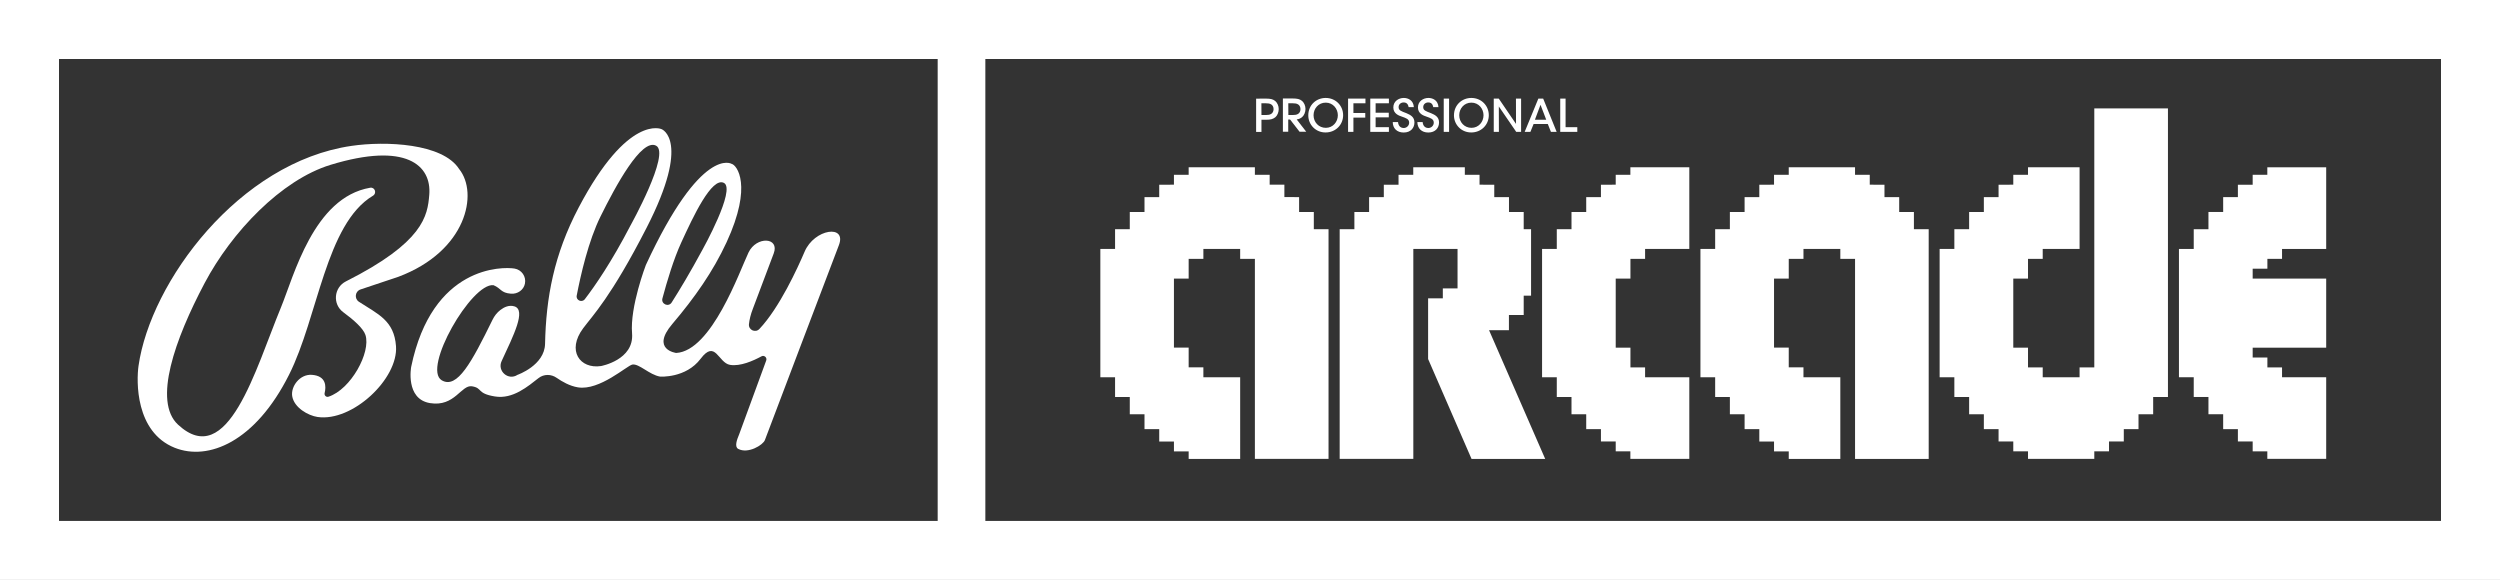 <?xml version="1.0" encoding="utf-8"?>
<!-- Generator: Adobe Illustrator 26.0.3, SVG Export Plug-In . SVG Version: 6.00 Build 0)  -->
<svg version="1.1" id="Layer_1" xmlns="http://www.w3.org/2000/svg" xmlns:xlink="http://www.w3.org/1999/xlink" x="0px" y="0px"
	 viewBox="0 0 3839 890.5" style="enable-background:new 0 0 3839 890.5;" xml:space="preserve">
<rect x="0" y="0" width="3839" height="890.5" fill="#333333" stroke="none"/>
<style type="text/css">
	.st0{fill:none;stroke:#000000;stroke-width:6.917;stroke-miterlimit:10;}
	.st1{fill:#FFFFFF;}
	.st2{fill:none;stroke:#000000;stroke-width:3.059;stroke-miterlimit:10;}
	.st3{fill:none;stroke:#FFFFFF;stroke-width:6.917;stroke-miterlimit:10;}
	.st4{fill:none;stroke:#FFFFFF;stroke-width:3.059;stroke-miterlimit:10;}
</style>
<g>
	<g>
		<g>
			<g>
				<path class="st1" d="M478.9,575.6c-18.7-1.3-32.5,18-30.2,32.7c2.9,17.8,24.6,29.9,38.9,32c53.4,7.9,124.2-58.6,120.5-108.8
					c-2.9-39.3-27.4-48.9-56.9-68.1c-7.4-4.8-6-16.1,2.4-18.9l58-19.4c105-39.3,123.5-128.5,93.4-165.6
					c-25.4-39.6-113-43.1-165.1-35.5c-172.8,25-308.8,208.7-327.2,338c-3.2,22.8-5.2,101.3,55.6,125.6
					c51.5,20.5,123.7-8.8,175.6-112.2c44.6-88.5,56.3-231.5,128.9-274.9c6.3-3.8,2.8-13.5-4.4-12.2c-86.9,14.9-117.2,136-137,183.9
					c-39.1,94.6-81.5,250.8-158,179.9c-38.7-35.8-4.9-131,40.9-217.5c41.4-78.2,117.5-158.3,193.4-181.5
					c116-35.4,155.2,0.7,151.5,46c-2.6,32.5-8.9,73-128,133c-18.6,9.4-20.8,35.1-4,47.4c15.7,11.5,30.7,24.7,34,34.9
					c8.6,26.7-22.4,83.6-56.8,94.8c-3.5,1.1-6.7-2-5.9-5.6C500.9,593.8,501.4,577.2,478.9,575.6z"/>
				<path class="st1" d="M1235.5,386.6c-10.5,24.6-38.5,86-69.4,118.6c-6.2,6.5-17,1.4-16-7.5c0.7-6.6,2.5-14.7,6.2-24.1
					c0,0,22.6-60,31.8-84.4c9.5-25-26.5-27-38.7-1.4c-13.8,29.1-56.7,151.1-111,154.2c0,0-39.6-5-5.9-44.6
					c34.3-40.4,62.3-80.2,83.2-125.3c40.7-88,15.4-118.7,8-120.4c0,0-46.3-29.6-131.9,155.2c0,0-24.6,64.1-21.2,105
					c3.4,40.9-47.7,50.2-47.7,50.2c-32.3,4.8-53-23.6-27.4-58c14.3-19.3,42.7-47.5,97.5-154.5c69-134.6,22.9-151.3,22.9-151.3
					s-51.3-23.9-127.2,120.2c-38.3,72.8-50.2,138.9-51.7,209.5c-0.7,33.1-42.3,47.6-42.3,47.6c-14.1,9.3-31.5-5.8-24.4-21.1
					c18.4-39.7,37.9-78.2,19.8-84c-8.2-2.6-16,1.1-21.7,5.5c-5.2,4-9.3,9.3-12.1,15.1c-31.9,65-54.2,106.8-77.9,92.9
					c-30.4-17.8,45.6-149.8,79.4-146.1c12.3,5.2,10.9,11.8,26.9,13.1c10,0.8,19.5-5.7,21.4-15.5c2.2-10.9-5.1-21.3-16-23.1
					c-18.4-3-126.5-4.8-158.7,151c0,0-9.2,49.3,28.9,55.6c38.1,6.3,47.9-28.6,64.6-25.8c16.7,2.8,6.8,11,35.1,15.6
					c27.7,4.6,51.1-15.9,67.1-28.3c8.1-6.3,19.3-6.2,27.7-0.3c8.2,5.7,20.1,12.6,32.6,14.6c33.4,5.5,75.7-33.7,83.7-35
					c10.3-1.7,26,15.7,42.5,18.5c0,0,39.5,2.8,62.3-27.4c22.8-30.2,26.9,6.4,45.2,9.4c15.6,2.6,35.5-6.2,48.2-13.1
					c4.2-2.3,9,1.9,7.3,6.4l-41.6,113.5c-3.4,8-7.4,19-1.4,22.2c14.9,8.1,38.1-5.8,41-13.6c18.8-49.6,87.6-231.2,113.6-299.2
					C1300.6,344.2,1250.5,351.2,1235.5,386.6z M885.6,453.9c6-31.2,18-84.2,36.7-121.8c22.9-46.3,62.8-120.2,85.2-108.4
					c22.4,11.8-39.4,122.7-39.4,122.7c-28.9,55.7-54.3,92.5-70.1,113.1C893.5,465.2,884.2,461.1,885.6,453.9z M1017.2,458.3
					c7.1-26.6,17.3-60.5,29-86c18-39.2,46.8-101.2,65.5-91.4c18.7,9.9-32.9,102.4-32.9,102.4c-18.8,34.8-35.1,61.9-47.4,81.2
					C1026.6,472.1,1014.9,466.9,1017.2,458.3z"/>
			</g>
		</g>
		<path class="st1" d="M0,0v890.5h3839V0H0z M3748.4,799.9H90.6V90.6h3657.8L3748.4,799.9L3748.4,799.9z"/>
		<rect x="1439.9" y="83.6" class="st1" width="73.2" height="740.8"/>
		<g>
			<path class="st1" d="M1943.5,151.4c7.9,0,11.3,1,14.4,3.5c3.6,2.8,5.7,7.7,5.7,12.6s-2.1,10-5.3,12.6c-3.5,2.7-6.9,3.8-14,3.8
				h-7.2v18.7h-8.2v-51.1L1943.5,151.4L1943.5,151.4z M1937.1,176.6h7c3.2,0,5.7-0.3,7.9-1.7c2.1-1.2,3.7-3.9,3.7-7.3
				c0-3.5-1.6-6.1-3.7-7.3c-2.3-1.4-4.8-1.7-8.2-1.7h-6.8L1937.1,176.6L1937.1,176.6z"/>
			<path class="st1" d="M2009,177.2c0-16.1,12.4-26.8,26.7-26.8c15.3,0,26.8,11.8,26.8,26.5c0,14.7-11.5,26.5-26.9,26.5
				C2020.3,203.5,2009,191.4,2009,177.2L2009,177.2z M2017.1,177c0,10.6,7.9,19.3,18.8,19.3c11.1,0,18.5-9.3,18.5-19.3
				c0-10-7.4-19.4-18.6-19.4C2024.7,157.6,2017.1,166.6,2017.1,177L2017.1,177z"/>
			<path class="st1" d="M2070.1,151.4h26.7v7.2h-18.5v14.9h18.2v7.1h-18.2v21.9h-8.2V151.4z"/>
			<path class="st1" d="M2104.2,151.4h28.6v7.2h-20.4v14.5h20.2v7.1h-20.2v15.1h20.4v7.2h-28.6V151.4z"/>
			<path class="st1" d="M2146.8,187.4c0.6,7.7,5.9,9.2,8.6,9.2c4.6,0,8.5-3.6,8.5-8.2c0-5.7-4.8-7-11.4-9.4
				c-4-1.3-12.9-4.3-12.9-13.9c-0.1-9.5,8.1-14.7,16.1-14.7c6.6,0,14.8,3.6,15.4,14.1h-8c-0.6-2.8-1.8-7.2-7.7-7.2
				c-4.1,0-7.7,2.8-7.7,7.2c0,5,3.8,6.2,12,9.3c6.4,2.7,12.3,5.9,12.3,14.2c0,8.3-5.6,15.5-16.5,15.5c-10.2,0-16.7-6.2-16.8-16.1
				L2146.8,187.4L2146.8,187.4z"/>
			<path class="st1" d="M2184.6,187.4c0.6,7.7,5.9,9.2,8.6,9.2c4.6,0,8.5-3.6,8.5-8.2c0-5.7-4.8-7-11.4-9.4
				c-4-1.3-12.9-4.3-12.9-13.9c-0.1-9.5,8.1-14.7,16.1-14.7c6.6,0,14.8,3.6,15.4,14.1h-8c-0.6-2.8-1.8-7.2-7.7-7.2
				c-4.1,0-7.7,2.8-7.7,7.2c0,5,3.8,6.2,12,9.3c6.4,2.7,12.3,5.9,12.3,14.2c0,8.3-5.6,15.5-16.5,15.5c-10.2,0-16.7-6.2-16.8-16.1
				L2184.6,187.4L2184.6,187.4z"/>
			<path class="st1" d="M2217,151.4h8.2v51.1h-8.2V151.4z"/>
			<path class="st1" d="M2232.7,177.2c0-16.1,12.4-26.8,26.7-26.8c15.3,0,26.8,11.8,26.8,26.5c0,14.7-11.5,26.5-26.9,26.5
				C2244,203.5,2232.7,191.4,2232.7,177.2L2232.7,177.2z M2240.8,177c0,10.6,7.9,19.3,18.8,19.3c11.1,0,18.5-9.3,18.5-19.3
				c0-10-7.4-19.4-18.6-19.4C2248.4,157.6,2240.8,166.6,2240.8,177L2240.8,177z"/>
			<path class="st1" d="M2328,190.3l-0.1-38.9h7.9v51.1h-7.5l-26.7-39l0.1,39h-7.9v-51.1h7.7L2328,190.3z"/>
			<path class="st1" d="M2350.1,202.5h-8.8l21-51.1h7.4l20.7,51.1h-8.8l-4.8-12.1H2355L2350.1,202.5z M2365.6,160.9l-8.6,23h17.4
				L2365.6,160.9z"/>
			<path class="st1" d="M2395.9,151.4h8.2v43.9h18v7.2h-26.2V151.4z"/>
		</g>
		<path class="st1" d="M2006,202.5l-14.8-19.1c3.5-0.5,5.9-1.6,8.2-3.5c3.2-2.6,5.3-7.7,5.3-12.6c0-4.9-2.1-9.8-5.7-12.6
			c-3-2.4-6.4-3.5-14.4-3.5H1970v51.1h8.2v-18.7h2.9l14.5,18.7h10.4V202.5z M1978.3,158.6h6.8c3.4,0,5.9,0.3,8.2,1.7
			c2.1,1.2,3.7,3.9,3.7,7.3c0,3.5-1.6,6.1-3.7,7.3c-2.2,1.4-4.7,1.7-7.9,1.7h-7L1978.3,158.6L1978.3,158.6z"/>
	</g>
	<g>
		<polygon class="st1" points="3459.2,412.6 3481.8,412.6 3481.8,397.5 3504.3,397.5 3504.3,382.3 3527,382.3 3527,382.3 
			3549.5,382.3 3560.8,382.3 3560.8,382.3 3572.1,382.3 3572.1,256.9 3481.7,256.9 3481.7,268.4 3459.2,268.4 3459.2,283.6 
			3459.2,283.7 3459.2,283.7 3436.5,283.7 3436.5,302.7 3413.9,302.7 3413.9,325.5 3391.3,325.5 3391.3,352 3368.7,352 
			3368.7,382.3 3346,382.3 3346,579.3 3368.7,579.3 3368.7,609.6 3391.3,609.6 3391.3,636.1 3413.9,636.1 3413.9,636.2 3413.9,659 
			3436.5,659 3436.5,677.9 3459.2,677.9 3459.2,677.9 3459.2,677.9 3459.2,693.1 3481.7,693.1 3481.7,704.6 3572.1,704.6 
			3572.1,579.3 3504.3,579.3 3504.3,564.2 3481.8,564.2 3481.8,549 3459.2,549 3459.2,549 3459.2,533.9 3572.1,533.9 3572.1,427.8 
			3459.2,427.8 		"/>
		<polygon class="st1" points="3216,166.5 3216,564.2 3193.4,564.2 3193.4,579.3 3136.8,579.3 3136.8,579.3 3136.8,564.2 
			3114.2,564.2 3114.2,533.9 3091.6,533.9 3091.6,427.8 3114.2,427.8 3114.2,397.5 3136.8,397.5 3136.8,382.3 3193.4,382.3 
			3193.4,256.9 3114.2,256.9 3114.2,268.4 3091.6,268.4 3091.6,283.6 3069,283.7 3069,302.7 3046.4,302.7 3046.4,325.5 
			3023.8,325.5 3023.8,352 3001.1,352 3001.1,382.3 2978.5,382.3 2978.5,579.3 3001.1,579.3 3001.1,609.6 3023.8,609.6 
			3023.8,636.1 3046.4,636.1 3046.4,659 3069,659 3069,677.9 3091.6,677.9 3091.6,693.1 3114.2,693.1 3114.2,704.6 3216,704.6 
			3216,693.1 3238.6,693.1 3238.6,677.9 3261.3,677.9 3261.3,659 3283.9,659 3283.9,636.2 3283.9,636.1 3306.4,636.1 3306.4,609.6 
			3329.1,609.6 3329.1,166.5 		"/>
		<path class="st1" d="M2939,352v-26.5h-22.6v-22.8h-22.6v-19l-22.6-0.1v-15.2h-22.6v-11.5h-22.6h-11.3H2792h-22.6h-22.6v11.5h-22.6
			v15.2l-22.6,0.1v19H2679v22.8h-22.6V352h-22.6v30.3h-22.6v106.1v30.3V549v30.3h22.6v30.3h22.6v26.5h22.6V659h22.6v19h22.6v15.2
			h22.6v11.5h79.2V579.3h-56.6v-15.2h-22.6v-30.3h-22.6V427.8h22.6v-30.3h22.6v-15.2h56.6v15.2h22.6v307.2h113.1V352H2939z"/>
		<polygon class="st1" points="2503.6,256.9 2503.6,268.4 2481.1,268.4 2481.1,283.6 2458.4,283.7 2458.4,302.7 2435.8,302.7 
			2435.8,325.5 2413.2,325.5 2413.2,352 2390.6,352 2390.6,382.3 2368,382.3 2368,579.3 2390.6,579.3 2390.6,609.6 2413.2,609.6 
			2413.2,609.6 2413.2,636.1 2435.8,636.2 2435.8,659 2458.4,659 2458.4,677.9 2481.1,677.9 2481.1,693.1 2503.6,693.1 
			2503.6,704.6 2594.1,704.6 2594.1,579.3 2526.2,579.3 2526.2,564.2 2503.7,564.2 2503.7,533.9 2481.1,533.9 2481.1,427.8 
			2503.7,427.8 2503.7,397.5 2526.2,397.5 2526.2,382.3 2594.1,382.3 2594.1,256.9 		"/>
		<path class="st1" d="M2286.6,507.1h30.5v-23.4h0.1h22.6V454h11.3V352h-11.3v-26.5h-22.6v-22.8h-22.6v-19l-22.6-0.1v-15.2h-22.6
			v-11.5h-79.2v11.5h-22.6v15.3h-22.6v19h-22.6v22.8h-22.6V352h-22.6v352.6h113.1V382.3h67.9v60.6h-22.6v15.2h-22.6v93.2l66.7,153.4
			h113.1L2286.6,507.1z"/>
		<path class="st1" d="M2017.5,352v-26.5h-22.6v-22.8l-22.6-0.1v-19h-22.6v-15.2H1927v-11.5h-101.7v11.5h-22.6v15.2l-22.6,0.1v19
			h-22.6v22.8h-22.6V352h-22.6v30.3h-22.6v197h22.6v30.3h22.6l0,0v26.5h22.6V659h22.6v19h22.6v15.2h22.6v11.5h79.1V579.3h-56.5l0,0
			v-15.2h-22.6v-30.3h-22.6V427.8h22.6v-30.3h22.6v-15.2h56.5v15.2h22.6v307.1h113.1V352H2017.5z"/>
	</g>
</g>
</svg>
